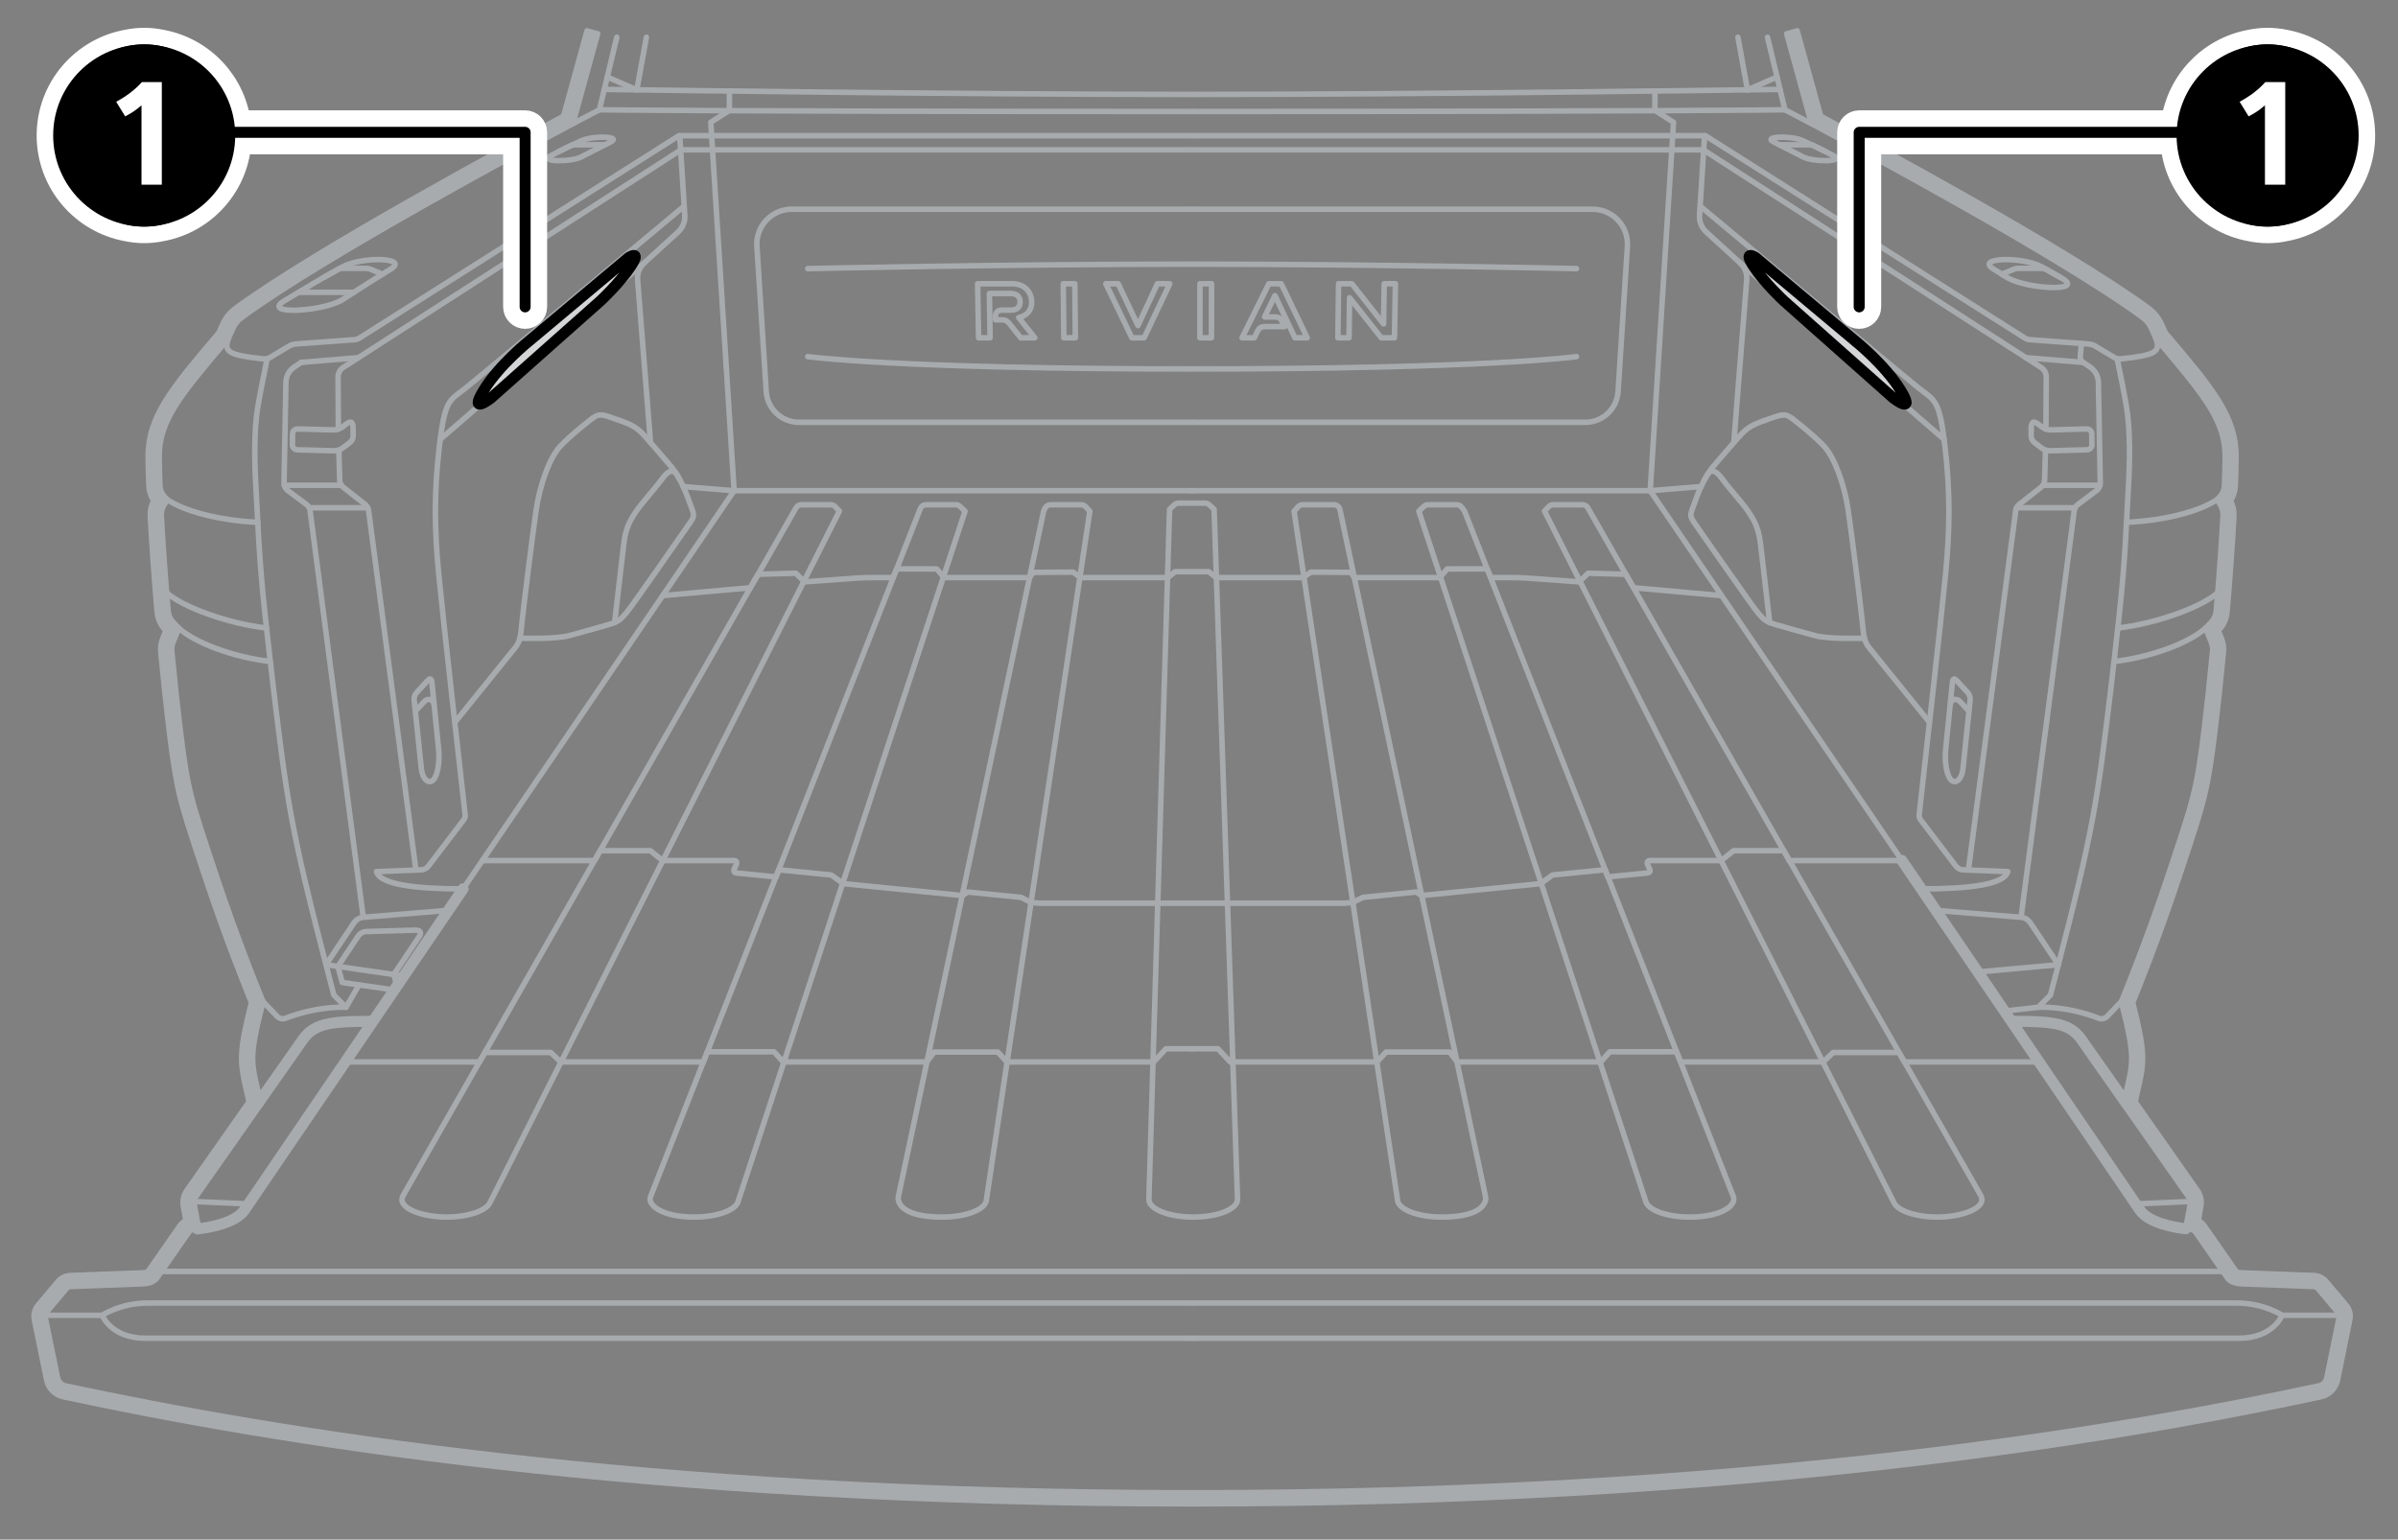 <?xml version="1.0" encoding="UTF-8"?><svg xmlns="http://www.w3.org/2000/svg" width="218" height="140.006" viewBox="0 0 218 140.006"><rect x="0" y="0" width="218" height="140.006" fill="#808080" stroke="none"/><g id="uuid-cf9666b4-f534-4671-8d16-fb2b4f3b9126"><path d="m42.098,80.832c-3.899.004-7.532-.311-7.871-1.57l4.068-.162c.257-.01.496-.135.652-.339l3.212-4.213c.1-.131.146-.296.127-.46-.25-2.212-2.043-18.13-2.401-21.878-.385-4.03-.444-7.348.059-11.644.504-4.296.919-4.118,2.341-5.244s19.822-16.505,19.822-16.505" style="fill:none; stroke:#a7abae; stroke-linecap:round; stroke-linejoin:round; stroke-width:.5px;"/><path d="m174.658,80.832c3.899.004,7.532-.311,7.871-1.57l-4.068-.162c-.257-.01-.496-.135-.652-.339l-3.212-4.213c-.1-.131-.146-.296-.127-.46.25-2.212,2.043-18.13,2.401-21.878.385-4.03.444-7.348-.059-11.644-.504-4.296-.919-4.118-2.341-5.244s-19.822-16.505-19.822-16.505" style="fill:none; stroke:#a7abae; stroke-linecap:round; stroke-linejoin:round; stroke-width:.5px;"/><polyline points="108.378 95.373 105.996 95.373 104.87 96.573 91.537 96.573 90.717 95.672 84.924 95.672 84.248 96.573 71.201 96.573 70.372 95.648 64.304 95.648 63.938 96.573 50.974 96.573 50.066 95.71 44.097 95.71 43.587 96.573 31.386 96.573" style="fill:none; stroke:#a7abae; stroke-linecap:round; stroke-linejoin:round; stroke-width:.5px;"/><g id="uuid-d5dca2eb-151f-4738-a228-e589e08a1142"><path d="m33.73,92.629c-2.425,0-4.029.061-5.151.642-.504.261-.901.62-1.237,1.096l-4.037,5.754" style="fill:none; stroke:#a7abae; stroke-linecap:round; stroke-linejoin:round; stroke-width:.5px;"/><path d="m33.73,92.879c-2.445,0-3.98.067-5.036.614-.465.241-.833.572-1.147,1.017l-4.037,5.754" style="fill:none; stroke:#a7abae; stroke-linecap:round; stroke-linejoin:round; stroke-width:.5px;"/></g><path d="m33.73,93.129c-3.526,0-5.007.148-5.978,1.525l-4.037,5.754" style="fill:none; stroke:#a7abae; stroke-linecap:round; stroke-linejoin:round; stroke-width:.5px;"/><path d="m20.764,30.783c-.432,1.215,0,1.514,3.194,1.855.206.022.415-.024.593-.13l1.703-1.022c.198-.119.421-.189.651-.206l5.331-.392c.157-.012.309-.062.442-.146l29.04-18.403h46.661" style="fill:none; stroke:#a7abae; stroke-linecap:round; stroke-linejoin:round; stroke-width:.5px;"/><path d="m24.287,32.616c-.284,1.375-.65,3.194-.848,4.384-.356,2.133-.316,5.017-.158,7.585s.237,6.084.83,11.457c.593,5.373.988,8.691,1.501,12.602.514,3.911,1.106,7.19,2.133,11.536.59,2.496,1.349,5.469,1.889,7.547l.718,2.764,1.106,1.106c-2.484-.06-4.605.651-5.487.999-.27.107-.579.039-.779-.172l-1.279-1.341" style="fill:none; stroke:#a7abae; stroke-linecap:round; stroke-linejoin:round; stroke-width:.5px;"/><path d="m29.634,87.728s2.257-3.379,2.506-3.751.551-.534.888-.562,7.714-.627,7.714-.627" style="fill:none; stroke:#a7abae; stroke-linecap:round; stroke-linejoin:round; stroke-width:.5px;"/><path d="m61.794,12.339l.46,7.24c.037.575-.19,1.135-.615,1.523l-3.062,2.794c-.433.395-.659.968-.613,1.552l1.172,14.778" style="fill:none; stroke:#a7abae; stroke-linecap:round; stroke-linejoin:round; stroke-width:.5px;"/><path d="m53.848,38.048c.682-.525,1.007-.326,2.37.148s1.778.741,2.548,1.63,1.659,1.896,2.252,2.607,1.156,1.807,1.63,3.141.593,1.244-.059,2.163-5.185,7.467-5.63,7.97-.622.8-1.541,1.067-2.888.822-3.704,1.037c-.563.148-1.837.237-2.518.237h-1.939" style="fill:none; stroke:#a7abae; stroke-linecap:round; stroke-linejoin:round; stroke-width:.5px;"/><path d="m41.346,65.692s4.947-6.133,5.48-6.785.504-1.215.681-2.815.919-7.585,1.244-9.778,1.215-4.741,2.222-5.778,2.192-1.964,2.874-2.489" style="fill:none; stroke:#a7abae; stroke-linecap:round; stroke-linejoin:round; stroke-width:.5px;"/><polyline points="62.111 44.247 66.737 44.625 108.408 44.625" style="fill:none; stroke:#a7abae; stroke-linecap:round; stroke-linejoin:round; stroke-width:.5px;"/><path d="m60.335,54.154l7.868-.705.714-1.227,3.432-.093.794.783,4.802-.346c.38-.027.761-.041,1.142-.041h2.102l.332-.796,3.63.009.678.787h7.769l.332-.475,3.622-.021.7.497h7.908l.664-.537h1.536" style="fill:none; stroke:#a7abae; stroke-linecap:round; stroke-linejoin:round; stroke-width:.5px;"/><path d="m43.848,78.261h10.208l.504-.903h4.553l1.142.903h6.51c.072,0,.139.036.178.097s.045.137.016.202l-.233.521c-.028.062-.024.134.01.193s.095.098.163.105l3.658.366.238-.654,4.781.478,1.086.786,10.803,1.08.515-.315,4.842.484.912.458.737.074h13.908" style="fill:none; stroke:#a7abae; stroke-linecap:round; stroke-linejoin:round; stroke-width:.5px;"/><path d="m108.378,38.403h-35.74c-1.575,0-2.88-1.223-2.98-2.795l-.848-13.207c-.056-.875.252-1.734.852-2.373s1.437-1.002,2.314-1.002h36.403" style="fill:none; stroke:#a7abae; stroke-linecap:round; stroke-linejoin:round; stroke-width:.5px;"/><path d="m31.171,40.725c-.239.179-.529.272-.828.264l-3.32-.085c-.245-.006-.44-.208-.437-.453l.01-.999c.001-.12.051-.235.137-.318s.203-.129.323-.126l3.243.083c.298.008.589-.085.828-.264l.366-.275c.463-.348.616-.161.612.542-.004.662.082.867-.427,1.249l-.509.382Z" style="fill:none; stroke:#a7abae; stroke-linecap:round; stroke-linejoin:round; stroke-width:.5px;"/><path d="m185.584,40.725c.239.179.529.272.828.264l3.32-.085c.245-.006.44-.208.437-.453l-.01-.999c-.001-.12-.051-.235-.137-.318s-.203-.129-.323-.126l-3.243.083c-.298.008-.589-.085-.828-.264l-.366-.275c-.463-.348-.616-.161-.612.542.004.662-.082.867.427,1.249l.509.382Z" style="fill:none; stroke:#a7abae; stroke-linecap:round; stroke-linejoin:round; stroke-width:.5px;"/><path d="m30.761,39.021l-.029-4.732c-.002-.349.172-.676.464-.869l30.704-19.792h46.478" style="fill:none; stroke:#a7abae; stroke-linecap:round; stroke-linejoin:round; stroke-width:.5px;"/><path d="m23.434,47.499c-3.587-.165-6.783-1.055-8.233-2.076" style="fill:none; stroke:#a7abae; stroke-linecap:round; stroke-linejoin:round; stroke-width:.5px;"/><path d="m16.256,57.121c1.412,1.29,4.821,2.626,8.316,3.035" style="fill:none; stroke:#a7abae; stroke-linecap:round; stroke-linejoin:round; stroke-width:.5px;"/><line x1="29.634" y1="87.728" x2="36.71" y2="88.75" style="fill:none; stroke:#a7abae; stroke-linecap:round; stroke-linejoin:round; stroke-width:.5px;"/><path d="m36.082,89.672l-.278-1.053,2.278-3.41c.301-.451.129-.644-.438-.623-.356.014-3.197.094-4.341.126-.297.008-.573.161-.738.408l-1.846,2.764.394,1.459,4.727.683" style="fill:none; stroke:#a7abae; stroke-linecap:round; stroke-linejoin:round; stroke-width:.5px;"/><line x1="31.458" y1="91.598" x2="32.632" y2="89.563" style="fill:none; stroke:#a7abae; stroke-linecap:round; stroke-linejoin:round; stroke-width:.5px;"/><line x1="14.682" y1="115.62" x2="108.285" y2="115.62" style="fill:none; stroke:#a7abae; stroke-linecap:round; stroke-linejoin:round; stroke-width:.5px;"/><line x1="17.648" y1="109.264" x2="22.605" y2="109.477" style="fill:none; stroke:#a7abae; stroke-linecap:round; stroke-linejoin:round; stroke-width:.5px;"/><path d="m56.071,3.389l-1.578,6.593s10.608.157,53.885.157" style="fill:none; stroke:#a7abae; stroke-linecap:round; stroke-linejoin:round; stroke-width:.5px;"/><path d="m108.378,8.588c-21.423,0-50.704-.418-53.441-.458" style="fill:none; stroke:#a7abae; stroke-linecap:round; stroke-linejoin:round; stroke-width:.5px;"/><line x1="57.895" y1="8.172" x2="58.762" y2="3.389" style="fill:none; stroke:#a7abae; stroke-linecap:round; stroke-linejoin:round; stroke-width:.5px;"/><line x1="57.895" y1="8.172" x2="55.205" y2="7.006" style="fill:none; stroke:#a7abae; stroke-linecap:round; stroke-linejoin:round; stroke-width:.5px;"/><line x1="52.08" y1="11.243" x2="54.493" y2="9.982" style="fill:none; stroke:#a7abae; stroke-linecap:round; stroke-linejoin:round; stroke-width:.5px;"/><path d="m108.377,121.698H13.244c-3.161,0-3.95-2.09-3.95-2.09,0,0,1.626-1.112,4.123-1.112h94.961" style="fill:none; stroke:#a7abae; stroke-linecap:round; stroke-linejoin:round; stroke-width:.5px;"/><line x1="4.107" y1="119.608" x2="9.294" y2="119.608" style="fill:none; stroke:#a7abae; stroke-linecap:round; stroke-linejoin:round; stroke-width:.5px;"/><polyline points="42.098 80.832 66.737 44.625 64.616 11.122 66.31 10.04 66.31 8.51" style="fill:none; stroke:#a7abae; stroke-linecap:round; stroke-linejoin:round; stroke-width:.5px;"/><path d="m17.947,111.755c1.123-.127,3.469-.531,4.282-1.726l19.869-29.196" style="fill:none; stroke:#a7abae; stroke-linecap:round; stroke-linejoin:round;"/><path d="m172.896,78.244l21.63,31.785c.785,1.154,3.002,1.57,4.164,1.712" style="fill:none; stroke:#a7abae; stroke-linecap:round; stroke-linejoin:round;"/><polyline points="150.446 8.51 150.446 10.04 152.139 11.122 150.019 44.625 172.896 78.244" style="fill:none; stroke:#a7abae; stroke-linecap:round; stroke-linejoin:round; stroke-width:.5px;"/><g id="uuid-81a11b56-6ea5-434b-9d6a-ecba4c56795d"><path d="m53.368,2.8l-2.138,7.765c-4.808,2.584-22.264,11.978-29.703,17.391-.913.664-1.148,1.209-1.505,2.031-.036.083-.074.169-.113.26-4.275,5.037-6.48,7.621-6.438,11.368.009.792.031,1.646.064,2.545.018.494.172.97.44,1.377-.231.433-.338.919-.311,1.409.151,2.772.374,5.798.623,8.709.052.613.313,1.19.741,1.634l.056.059-.282.693c-.164.404-.226.836-.185,1.266.261,2.733.529,5.204.757,7.052.691,5.607.957,6.417,2.931,12.368.087.263.178.537.272.822,1.905,5.749,3.784,10.399,4.284,11.614-1.168,4.657-1.057,5.398-.434,8.085.067.29.14.602.216.947l-5.66,8.067c-.147.209-.249.444-.302.689s-.058.501-.012.752l.237,1.283c-.015.008-.029.016-.043.024-.208.12-.39.286-.534.49l-2.855,4.099c-.008.012-.017.025-.025.037-.003,0-.007.002-.015.007-.037.024-.16.092-.427.105-.395.019-1.749.067-3.156.117-1.47.052-2.996.106-3.478.13-.215.011-.424.066-.612.159s-.359.226-.498.391l-1.806,2.148c-.152.181-.259.392-.316.615s-.064.459-.017.691l1.119,5.493c.078.381.264.721.526.985s.6.455.98.536c18.624,3.983,52.452,9.74,102.624,9.74,50.173,0,84-5.757,102.624-9.74.38-.081.718-.272.98-.536s.449-.604.526-.985l1.119-5.493c.047-.232.04-.468-.017-.691s-.164-.434-.316-.615l-1.806-2.148c-.139-.165-.309-.297-.498-.391s-.397-.149-.612-.159c-.482-.024-2.007-.078-3.478-.13-1.406-.05-2.76-.098-3.156-.117-.267-.013-.39-.081-.427-.105-.008-.005-.012-.007-.015-.007-.008-.012-.016-.025-.025-.037,0,0-2.853-4.099-2.856-4.102-.142-.202-.324-.367-.532-.488-.014-.008-.028-.016-.043-.024l.237-1.283c.047-.252.042-.507-.012-.752s-.155-.48-.302-.689l-5.66-8.067c.077-.345.149-.657.216-.947.623-2.686.734-3.428-.434-8.085.5-1.215,2.379-5.865,4.284-11.614.094-.285.185-.558.272-.822,1.974-5.951,2.24-6.761,2.931-12.368.228-1.848.495-4.319.757-7.052.041-.428-.021-.864-.185-1.266l-.282-.693.056-.059c.428-.444.688-1.02.741-1.634.249-2.912.473-5.937.623-8.709.027-.489-.081-.976-.311-1.409.268-.407.422-.883.44-1.377.033-.899.055-1.753.064-2.545.043-3.748-2.163-6.331-6.438-11.368-.04-.091-.077-.177-.113-.26-.357-.822-.592-1.367-1.505-2.031-7.439-5.413-24.895-14.807-29.703-17.391l-2.138-7.765" style="fill:none; stroke:#a7abae; stroke-linecap:round; stroke-linejoin:round; stroke-width:.5px;"/><path d="m53.609,2.866l-2.167,7.868c-4.677,2.513-22.298,11.987-29.769,17.423-.857.624-1.071,1.118-1.423,1.928-.04.093-.083.191-.129.295-4.313,5.082-6.443,7.59-6.402,11.232.009.789.031,1.641.064,2.538.018.499.189.977.486,1.372l-.022.037c-.246.416-.361.891-.335,1.372.15,2.769.374,5.792.623,8.702.048.556.284,1.079.672,1.482l.169.176-.343.844c-.149.366-.205.757-.167,1.148.261,2.731.528,5.2.756,7.045.689,5.586.95,6.379,2.92,12.32.087.263.178.537.272.822,1.946,5.872,3.864,10.593,4.309,11.673-1.183,4.702-1.068,5.395-.453,8.047.074.319.155.667.241,1.057l-5.723,8.157c-.128.182-.216.386-.262.599s-.051.435-.01.654l.273,1.473c-.069.027-.135.059-.199.096-.177.102-.332.243-.454.417l-2.855,4.099c-.017.024-.032.049-.046.075-.005.001-.022.01-.064.036-.076.049-.241.129-.55.145-.397.019-1.754.068-3.159.118-1.472.052-2.995.106-3.474.13-.181.009-.355.055-.514.134s-.301.189-.417.328l-1.806,2.148c-.128.152-.217.328-.265.516s-.054.385-.014.579l1.119,5.493c.068.332.231.628.459.859s.523.397.855.468c18.61,3.98,52.419,9.735,102.572,9.735,50.152,0,83.962-5.754,102.572-9.735.331-.071.626-.237.855-.468s.391-.527.459-.859l1.119-5.493c.04-.194.034-.392-.014-.579s-.137-.364-.265-.516l-1.806-2.148c-.116-.138-.259-.249-.417-.328s-.333-.125-.514-.134c-.479-.023-2.003-.078-3.474-.13-1.405-.05-2.762-.098-3.159-.118-.309-.015-.474-.095-.55-.145-.041-.027-.058-.035-.064-.036-.014-.026-.029-.051-.046-.075,0,0-2.853-4.099-2.855-4.101-.12-.172-.276-.312-.453-.415-.064-.037-.13-.069-.199-.095l.273-1.473c.04-.219.036-.441-.01-.654s-.135-.417-.262-.599l-5.723-8.157c.086-.39.166-.737.241-1.057.615-2.653.73-3.346-.453-8.047.445-1.08,2.363-5.802,4.309-11.673.094-.285.185-.558.272-.822,1.971-5.941,2.232-6.734,2.92-12.32.227-1.845.495-4.314.756-7.045.037-.389-.019-.784-.167-1.148l-.343-.844.169-.176c.388-.403.624-.925.672-1.482.249-2.91.472-5.933.623-8.702.026-.479-.09-.957-.335-1.372l-.022-.037c.296-.395.467-.873.486-1.372.033-.898.055-1.749.064-2.538.041-3.641-2.089-6.149-6.402-11.232-.046-.104-.088-.201-.129-.295-.352-.811-.566-1.305-1.423-1.928-7.471-5.436-25.092-14.91-29.769-17.423l-2.167-7.868" style="fill:none; stroke:#a7abae; stroke-linecap:round; stroke-linejoin:round; stroke-width:.5px;"/><path d="m53.85,2.933l-2.195,7.971s-.009.005-.014.007c-4.559,2.449-22.323,11.993-29.821,17.448-.802.583-.993,1.026-1.34,1.826-.045.103-.092.212-.144.329-4.351,5.128-6.406,7.56-6.366,11.094.009.787.031,1.636.064,2.532.019.503.21.983.539,1.359l-.111.187c-.221.373-.324.799-.301,1.231.15,2.765.373,5.786.622,8.694.043.499.255.968.603,1.329l.282.293-.404.994c-.133.328-.184.679-.15,1.03.261,2.729.528,5.196.755,7.038.686,5.565.942,6.341,2.91,12.272.087.263.178.537.272.822,1.994,6.018,3.958,10.824,4.334,11.733-1.197,4.747-1.079,5.391-.472,8.01.081.348.17.731.265,1.167l-5.786,8.247c-.108.154-.183.328-.223.508s-.043.369-.009.555l.314,1.695c-.128.025-.25.071-.361.136-.146.084-.274.2-.374.343,0,0-2.855,4.099-2.889,4.156,0,0,0,.028-.145.121-.115.074-.323.167-.673.184-.4.02-1.759.068-3.162.118-1.473.052-2.994.106-3.471.13-.146.007-.287.045-.415.108s-.243.153-.337.265l-1.806,2.148c-.103.123-.175.265-.214.416s-.043.311-.011.468l1.119,5.493c.058.283.197.536.392.733s.447.338.729.399c18.595,3.977,52.387,9.729,102.52,9.729,50.132,0,83.925-5.752,102.52-9.729.283-.06.534-.202.729-.399s.334-.45.392-.733l1.119-5.493c.032-.157.027-.317-.011-.468s-.111-.294-.214-.416l-1.806-2.148c-.094-.112-.209-.201-.337-.265s-.269-.101-.415-.108c-.477-.023-1.998-.077-3.471-.13-1.403-.05-2.763-.098-3.162-.118-.351-.017-.559-.11-.673-.184-.144-.093-.145-.121-.179-.178,0,0-2.853-4.099-2.855-4.101-.099-.141-.227-.257-.373-.342-.111-.064-.233-.11-.36-.136l.314-1.695c.034-.186.031-.374-.009-.555s-.114-.354-.223-.508l-5.786-8.247c.095-.436.184-.819.265-1.167.607-2.618.726-3.262-.472-8.01.376-.909,2.34-5.715,4.334-11.733.094-.285.185-.558.272-.822,1.967-5.931,2.224-6.707,2.91-12.272.227-1.842.494-4.309.755-7.038.033-.349-.017-.704-.15-1.03l-.404-.994.282-.293c.348-.362.56-.83.603-1.329.249-2.908.472-5.929.622-8.694.023-.43-.081-.859-.301-1.231l-.111-.187c.33-.376.521-.856.539-1.359.033-.896.055-1.745.064-2.532.04-3.534-2.015-5.967-6.366-11.094-.052-.117-.099-.226-.144-.329-.347-.799-.539-1.242-1.34-1.826-7.497-5.455-25.262-14.999-29.821-17.448-.005-.002-.009-.005-.014-.007l-2.195-7.971" style="fill:none; stroke:#a7abae; stroke-linecap:round; stroke-linejoin:round; stroke-width:.5px;"/><path d="m54.091,2.999l-2.223,8.075c-.035.019-.071.038-.108.058-4.567,2.454-22.312,11.987-29.792,17.43-.746.543-.916.935-1.258,1.723-.053.122-.11.253-.136.337-4.407,5.193-6.392,7.551-6.353,10.985.009.784.031,1.631.064,2.526.018.495.226.965.58,1.311l.022.021-.207.35c-.195.33-.287.707-.266,1.09.15,2.762.373,5.78.622,8.686.038.442.226.858.534,1.177l.394.41-.465,1.145c-.118.29-.163.601-.133.912.261,2.728.528,5.192.754,7.031.683,5.543.935,6.302,2.899,12.224.087.263.178.537.272.822,2.058,6.209,4.082,11.125,4.36,11.792-1.212,4.794-1.09,5.389-.491,7.973.087.377.184.795.289,1.277l-5.849,8.337c-.089.127-.151.269-.183.418s-.035.304-.007.456l.362,1.957c-.055.006-.105.011-.151.015-.135.012-.264.054-.379.121s-.215.158-.294.27c0,0-2.855,4.099-2.872,4.128,0,0-.042.094-.232.217-.153.099-.404.205-.797.224-.402.02-1.764.068-3.166.118-1.474.052-2.993.106-3.468.13-.111.005-.218.034-.316.082s-.185.117-.257.202l-1.806,2.148c-.078.093-.133.202-.163.317s-.033.237-.009.356l1.119,5.493c.048.235.163.444.324.607s.37.28.604.33c18.58,3.974,52.355,9.724,102.467,9.724,50.112,0,83.887-5.75,102.467-9.724.234-.05.442-.167.604-.33s.277-.372.324-.607l1.119-5.493c.024-.119.021-.241-.009-.356s-.084-.224-.163-.317l-1.806-2.148c-.072-.085-.159-.153-.257-.202s-.205-.077-.316-.082c-.475-.023-1.993-.077-3.468-.13-1.402-.05-2.764-.098-3.166-.118-.392-.019-.643-.125-.797-.224-.19-.122-.232-.217-.249-.245,0,0-2.853-4.099-2.854-4.1-.078-.111-.179-.203-.294-.269s-.244-.108-.379-.12c-.046-.004-.096-.009-.15-.014l.362-1.957c.028-.153.025-.308-.007-.456s-.094-.291-.183-.418l-5.849-8.337c.104-.482.201-.901.289-1.277.599-2.584.722-3.178-.491-7.973.278-.668,2.302-5.583,4.36-11.792.094-.285.185-.558.272-.822,1.964-5.921,2.215-6.68,2.899-12.224.227-1.84.494-4.304.754-7.031.03-.309-.015-.623-.133-.912l-.465-1.145.394-.41c.308-.32.496-.735.534-1.177.249-2.906.471-5.924.622-8.686.021-.381-.071-.761-.266-1.09l-.207-.35.022-.021c.354-.347.561-.816.58-1.311.033-.894.055-1.742.064-2.526.039-3.433-1.946-5.791-6.315-10.925-.064-.144-.121-.275-.174-.396-.342-.788-.512-1.18-1.258-1.723-7.48-5.443-25.225-14.977-29.792-17.43-.037-.02-.073-.039-.108-.058l-2.223-8.075" style="fill:none; stroke:#a7abae; stroke-linecap:round; stroke-linejoin:round; stroke-width:.5px;"/></g><path d="m54.332,3.065l-2.252,8.178c-4.227,2.272-22.387,12.007-29.965,17.521-.799.581-.872.946-1.351,2.019-4.43,5.221-6.331,7.501-6.293,10.82.009.782.031,1.627.064,2.519.016.431.197.84.505,1.142l.162.158-.307.519c-.17.287-.25.615-.232.949.15,2.759.372,5.774.621,8.678.033.385.197.747.465,1.025l.507.527-.526,1.295c-.103.253-.142.523-.116.794.261,2.726.527,5.188.754,7.025.711,5.768.948,6.321,3.16,12.997s4.385,11.852,4.385,11.852c-1.422,5.61-1.027,5.452-.198,9.323l-5.912,8.426c-.14.199-.193.446-.149.685l.411,2.221c-.165.02-.308.035-.423.046-.197.018-.377.122-.49.284l-2.855,4.099s-.272.529-1.238.576c-.83.041-5.712.202-6.633.247-.152.007-.295.078-.393.195l-1.806,2.148c-.108.128-.151.299-.118.463l1.119,5.493c.076.372.365.663.736.743,18.566,3.971,52.323,9.718,102.415,9.718,50.092,0,83.849-5.747,102.415-9.718.371-.079.66-.371.736-.743l1.119-5.493c.033-.164-.01-.335-.118-.463l-1.806-2.148c-.098-.117-.241-.188-.393-.195-.922-.045-5.804-.207-6.633-.247-.967-.047-1.238-.576-1.238-.576l-2.853-4.099c-.114-.162-.294-.266-.491-.284-.115-.01-.258-.025-.423-.045l.411-2.221c.044-.239-.009-.486-.149-.685l-5.912-8.426c.83-3.872,1.225-3.714-.198-9.323,0,0,2.173-5.175,4.385-11.852s2.449-7.23,3.16-12.997c.226-1.837.493-4.298.754-7.025.026-.27-.014-.543-.116-.794l-.526-1.295.507-.527c.268-.279.432-.64.465-1.025.249-2.904.471-5.92.621-8.678.018-.332-.062-.663-.232-.949l-.307-.519.162-.158c.308-.302.489-.711.505-1.142.033-.893.055-1.738.064-2.519.038-3.319-1.863-5.599-6.293-10.82-.479-1.074-.552-1.438-1.351-2.019-7.578-5.514-25.738-15.249-29.965-17.521l-2.252-8.178" style="fill:none; stroke:#a7abae; stroke-linecap:round; stroke-linejoin:round; stroke-width:.5px;"/><g id="uuid-1bb3d7cc-737f-4fe5-a7d7-0271da207b50"><path d="m193.45,100.121s-4.037-5.754-4.038-5.755c-.334-.475-.732-.834-1.236-1.095-1.121-.582-2.726-.642-5.151-.642" style="fill:none; stroke:#a7abae; stroke-linecap:round; stroke-linejoin:round; stroke-width:.5px;"/><path d="m193.245,100.264s-4.037-5.754-4.037-5.754c-.313-.445-.682-.776-1.147-1.017-1.056-.548-2.591-.614-5.036-.614" style="fill:none; stroke:#a7abae; stroke-linecap:round; stroke-linejoin:round; stroke-width:.5px;"/></g><path d="m193.04,100.408l-4.037-5.754c-.97-1.377-2.452-1.525-5.978-1.525" style="fill:none; stroke:#a7abae; stroke-linecap:round; stroke-linejoin:round; stroke-width:.5px;"/><path d="m195.991,30.783c.432,1.215,0,1.514-3.194,1.855-.206.022-.415-.024-.593-.13l-1.703-1.022c-.198-.119-.421-.189-.651-.206l-5.331-.392c-.157-.012-.309-.062-.442-.146l-29.04-18.403h-46.661" style="fill:none; stroke:#a7abae; stroke-linecap:round; stroke-linejoin:round; stroke-width:.5px;"/><path d="m192.469,32.616c.284,1.375.65,3.194.848,4.384.356,2.133.316,5.017.158,7.585s-.237,6.084-.83,11.457c-.593,5.373-.988,8.691-1.501,12.602-.514,3.911-1.106,7.19-2.133,11.536-.59,2.496-1.349,5.469-1.889,7.547l-.718,2.764-1.106,1.106c2.484-.06,4.605.651,5.487.999.27.107.579.039.779-.172l1.279-1.341" style="fill:none; stroke:#a7abae; stroke-linecap:round; stroke-linejoin:round; stroke-width:.5px;"/><path d="m187.122,87.728s-2.257-3.379-2.506-3.751-.551-.534-.888-.562-7.714-.627-7.714-.627" style="fill:none; stroke:#a7abae; stroke-linecap:round; stroke-linejoin:round; stroke-width:.5px;"/><path d="m154.962,12.339l-.46,7.24c-.037.575.19,1.135.615,1.523l3.062,2.794c.433.395.659.968.613,1.552l-1.172,14.778" style="fill:none; stroke:#a7abae; stroke-linecap:round; stroke-linejoin:round; stroke-width:.5px;"/><path d="m162.907,38.048c-.682-.525-1.007-.326-2.37.148s-1.778.741-2.548,1.63-1.659,1.896-2.252,2.607-1.156,1.807-1.63,3.141-.593,1.244.059,2.163,5.185,7.467,5.63,7.97.622.8,1.541,1.067,2.888.822,3.704,1.037c.563.148,1.837.237,2.518.237h1.939" style="fill:none; stroke:#a7abae; stroke-linecap:round; stroke-linejoin:round; stroke-width:.5px;"/><path d="m175.41,65.692s-4.947-6.133-5.48-6.785-.504-1.215-.681-2.815-.919-7.585-1.244-9.778c-.326-2.193-1.215-4.741-2.222-5.778s-2.192-1.964-2.874-2.489" style="fill:none; stroke:#a7abae; stroke-linecap:round; stroke-linejoin:round; stroke-width:.5px;"/><polyline points="154.645 44.247 150.019 44.625 108.348 44.625" style="fill:none; stroke:#a7abae; stroke-linecap:round; stroke-linejoin:round; stroke-width:.5px;"/><path d="m108.378,38.403h35.74c1.575,0,2.88-1.223,2.98-2.795l.848-13.207c.056-.875-.252-1.734-.852-2.373s-1.437-1.002-2.314-1.002h-36.403" style="fill:none; stroke:#a7abae; stroke-linecap:round; stroke-linejoin:round; stroke-width:.5px;"/><path d="m73.433,32.429s7.866,1.123,34.944,1.123c27.078,0,34.944-1.123,34.944-1.123" style="fill:none; stroke:#a7abae; stroke-linecap:round; stroke-linejoin:round; stroke-width:.5px;"/><path d="m73.433,24.429s17.586-.406,34.944-.406c17.359,0,34.944.406,34.944.406" style="fill:none; stroke:#a7abae; stroke-linecap:round; stroke-linejoin:round; stroke-width:.5px;"/><path d="m183.753,83.262l4.812-36.814c.03-.231.153-.44.339-.579l1.684-1.256c.223-.166.352-.429.346-.707l-.172-9.139c-.011-.562-.296-1.083-.764-1.395l-.626-.417c-.177-.118-.276-.323-.258-.535l.104-1.187" style="fill:none; stroke:#a7abae; stroke-linecap:round; stroke-linejoin:round; stroke-width:.5px;"/><path d="m185.952,41l-.081,2.666c-.006.253-.125.491-.324.647l-1.977,1.551c-.177.139-.293.342-.322.566l-4.302,32.69" style="fill:none; stroke:#a7abae; stroke-linecap:round; stroke-linejoin:round; stroke-width:.5px;"/><path d="m15.141,53.89c1.427,1.304,5.554,2.81,9.088,3.223" style="fill:none; stroke:#a7abae; stroke-linecap:round; stroke-linejoin:round; stroke-width:.5px;"/><path d="m193.322,47.499c3.587-.165,6.783-1.055,8.233-2.076" style="fill:none; stroke:#a7abae; stroke-linecap:round; stroke-linejoin:round; stroke-width:.5px;"/><path d="m200.5,57.121c-1.412,1.29-4.821,2.626-8.316,3.035" style="fill:none; stroke:#a7abae; stroke-linecap:round; stroke-linejoin:round; stroke-width:.5px;"/><path d="m201.615,53.89c-1.427,1.304-5.554,2.81-9.088,3.223" style="fill:none; stroke:#a7abae; stroke-linecap:round; stroke-linejoin:round; stroke-width:.5px;"/><line x1="187.122" y1="87.728" x2="179.803" y2="88.393" style="fill:none; stroke:#a7abae; stroke-linecap:round; stroke-linejoin:round; stroke-width:.5px;"/><line x1="185.297" y1="91.598" x2="182.22" y2="91.945" style="fill:none; stroke:#a7abae; stroke-linecap:round; stroke-linejoin:round; stroke-width:.5px;"/><line x1="202.072" y1="115.62" x2="108.469" y2="115.62" style="fill:none; stroke:#a7abae; stroke-linecap:round; stroke-linejoin:round; stroke-width:.5px;"/><line x1="199.108" y1="109.264" x2="194.151" y2="109.477" style="fill:none; stroke:#a7abae; stroke-linecap:round; stroke-linejoin:round; stroke-width:.5px;"/><path d="m160.684,3.389l1.578,6.593s-10.608.157-53.885.157" style="fill:none; stroke:#a7abae; stroke-linecap:round; stroke-linejoin:round; stroke-width:.5px;"/><path d="m108.378,8.588c21.423,0,50.704-.418,53.441-.458" style="fill:none; stroke:#a7abae; stroke-linecap:round; stroke-linejoin:round; stroke-width:.5px;"/><line x1="158.861" y1="8.172" x2="157.994" y2="3.389" style="fill:none; stroke:#a7abae; stroke-linecap:round; stroke-linejoin:round; stroke-width:.5px;"/><line x1="158.861" y1="8.172" x2="161.55" y2="7.006" style="fill:none; stroke:#a7abae; stroke-linecap:round; stroke-linejoin:round; stroke-width:.5px;"/><line x1="164.675" y1="11.243" x2="162.263" y2="9.982" style="fill:none; stroke:#a7abae; stroke-linecap:round; stroke-linejoin:round; stroke-width:.5px;"/><path d="m108.377,121.698h95.134c3.161,0,3.95-2.09,3.95-2.09,0,0-1.626-1.112-4.123-1.112h-94.961" style="fill:none; stroke:#a7abae; stroke-linecap:round; stroke-linejoin:round; stroke-width:.5px;"/><line x1="212.648" y1="119.608" x2="207.461" y2="119.608" style="fill:none; stroke:#a7abae; stroke-linecap:round; stroke-linejoin:round; stroke-width:.5px;"/><path d="m104.445,109.065l1.879-62.752.44-.409c.103-.096.238-.149.378-.149h2.413c.14,0,.276.053.378.149l.44.409,2.13,62.752c0,.89-1.804,1.611-4.03,1.611s-4.03-.721-4.03-1.611Z" style="fill:none; stroke:#a7abae; stroke-linecap:round; stroke-linejoin:round; stroke-width:.5px;"/><path d="m72.85,45.901c-.2,0-.384.107-.483.28l-35.714,62.527c-.642,1.136,1.706,1.967,3.931,1.967,1.992,0,3.646-.578,3.971-1.337l31.754-62.863-.389-.405c-.105-.109-.25-.171-.401-.171h-2.67Z" style="fill:none; stroke:#a7abae; stroke-linecap:round; stroke-linejoin:round; stroke-width:.5px;"/><path d="m87.731,46.487l-20.614,62.715c-.163.825-1.892,1.474-3.999,1.474-3.035,0-4.321-1.139-3.958-1.907l24.506-62.516c.083-.213.289-.353.518-.353h2.706c.142,0,.279.054.382.152l.46.434Z" style="fill:none; stroke:#a7abae; stroke-linecap:round; stroke-linejoin:round; stroke-width:.5px;"/><path d="m99.078,46.483l-9.399,62.583c0,.891-1.803,1.611-4.027,1.611-3.846,0-4.069-1.448-3.985-1.846l13.209-62.346.12-.261c.091-.197.288-.323.505-.323h2.793c.155,0,.302.064.407.178l.376.405Z" style="fill:none; stroke:#a7abae; stroke-linecap:round; stroke-linejoin:round; stroke-width:.5px;"/><polyline points="108.341 95.373 110.722 95.373 111.848 96.573 125.181 96.573 126.001 95.672 131.795 95.672 132.47 96.573 145.517 96.573 146.347 95.648 152.414 95.648 152.78 96.573 165.744 96.573 166.653 95.71 172.622 95.71 173.132 96.573 185.332 96.573" style="fill:none; stroke:#a7abae; stroke-linecap:round; stroke-linejoin:round; stroke-width:.5px;"/><path d="m156.383,54.154l-7.868-.705-.714-1.227-3.432-.093-.794.783-4.802-.346c-.38-.027-.761-.041-1.142-.041h-2.102s-.332-.796-.332-.796l-3.63.009-.678.787h-7.769s-.332-.475-.332-.475l-3.622-.021-.7.497h-7.908s-.664-.537-.664-.537h-1.536" style="fill:none; stroke:#a7abae; stroke-linecap:round; stroke-linejoin:round; stroke-width:.5px;"/><path d="m172.871,78.261h-10.208s-.504-.903-.504-.903h-4.553s-1.142.903-1.142.903h-6.51c-.072,0-.139.036-.178.097s-.045.137-.016.202l.233.521c.028.062.024.134-.01.193s-.095.098-.163.105l-3.658.366-.238-.654-4.781.478-1.086.786-10.803,1.08-.515-.315-4.842.484-.912.458-.737.074h-13.908" style="fill:none; stroke:#a7abae; stroke-linecap:round; stroke-linejoin:round; stroke-width:.5px;"/><path d="m143.868,45.901c.2,0,.384.107.483.28l35.714,62.527c.642,1.136-1.706,1.967-3.931,1.967-1.992,0-3.646-.578-3.971-1.337l-31.754-62.863.389-.405c.105-.109.25-.171.401-.171h2.67Z" style="fill:none; stroke:#a7abae; stroke-linecap:round; stroke-linejoin:round; stroke-width:.5px;"/><path d="m128.987,46.487l20.614,62.715c.163.825,1.892,1.474,3.999,1.474,3.035,0,4.321-1.139,3.958-1.907l-24.426-62.311-.259-.339c-.105-.138-.268-.218-.442-.218h-2.603c-.142,0-.279.054-.382.152l-.46.434Z" style="fill:none; stroke:#a7abae; stroke-linecap:round; stroke-linejoin:round; stroke-width:.5px;"/><path d="m117.641,46.483l9.399,62.583c0,.891,1.803,1.611,4.027,1.611,3.846,0,4.069-1.448,3.985-1.846l-13.24-62.489c-.054-.257-.281-.441-.544-.441h-2.844c-.155,0-.302.064-.407.178l-.376.405Z" style="fill:none; stroke:#a7abae; stroke-linecap:round; stroke-linejoin:round; stroke-width:.5px;"/><line x1="58.578" y1="23.895" x2="40.021" y2="39.953" style="fill:none; stroke:#a7abae; stroke-linecap:round; stroke-linejoin:round; stroke-width:.5px;"/><line x1="158.177" y1="23.895" x2="176.734" y2="39.953" style="fill:none; stroke:#a7abae; stroke-linecap:round; stroke-linejoin:round; stroke-width:.5px;"/><path d="m55.582,12.868c.858-.466-1.644-.563-2.726-.074s-1.7.8-2.785,1.363,1.793.607,2.756.119,2.756-1.407,2.756-1.407Z" style="fill:none; stroke:#a7abae; stroke-linecap:round; stroke-linejoin:round; stroke-width:.5px;"/><path d="m54.995,13.168h-2.777c-.114,0-.227.026-.329.077l-1.105.544" style="fill:none; stroke:#a7abae; stroke-linecap:round; stroke-linejoin:round; stroke-width:.5px;"/><path d="m161.174,12.868c-.858-.466,1.644-.563,2.726-.074s1.7.8,2.785,1.363-1.793.607-2.756.119-2.756-1.407-2.756-1.407Z" style="fill:none; stroke:#a7abae; stroke-linecap:round; stroke-linejoin:round; stroke-width:.5px;"/><path d="m161.761,13.168h2.777c.114,0,.227.026.329.077l1.105.544" style="fill:none; stroke:#a7abae; stroke-linecap:round; stroke-linejoin:round; stroke-width:.5px;"/><path d="m31.044,27.307c-1.916,1.067-7.35,1.329-5.175.04,2.311-1.37,3.136-1.919,5.275-3.081,1.778-.966,6.089-.847,4.384.198-1.748,1.071-4.484,2.844-4.484,2.844Z" style="fill:none; stroke:#a7abae; stroke-linecap:round; stroke-linejoin:round; stroke-width:.5px;"/><line x1="32.165" y1="26.585" x2="27.144" y2="26.585" style="fill:none; stroke:#a7abae; stroke-linecap:round; stroke-linejoin:round; stroke-width:.5px;"/><path d="m182.545,25.283c1.827,1.017,7.008,1.267,4.934.038l-1.868-1.055c-1.778-.966-6.089-.847-4.384.198l1.317.82Z" style="fill:none; stroke:#a7abae; stroke-linecap:round; stroke-linejoin:round; stroke-width:.5px;"/><path d="m181.987,24.935l1.108-.46c.111-.046.231-.07.351-.07h2.173c.158,0,.313.041.451.118l1.204.68" style="fill:none; stroke:#a7abae; stroke-linecap:round; stroke-linejoin:round; stroke-width:.5px;"/><path d="m34.769,24.935l-1.108-.46c-.111-.046-.231-.07-.351-.07h-2.173c-.158,0-.313.041-.451.118l-1.204.68" style="fill:none; stroke:#a7abae; stroke-linecap:round; stroke-linejoin:round; stroke-width:.5px;"/><path d="m93.789,27.443c-.011-.83-.583-1.64-1.79-1.64h-3.124l.086,4.913h1.048l-.066-4.026h1.915c.589,0,.874.289.88.753.007.471-.27.759-.858.759h-.814c-.368,0-.572.208-.566.577l.005.307h.583c.273,0,.477.091.648.308l1.054,1.322h1.286l-1.465-1.834c.768-.175,1.188-.681,1.178-1.439Z" style="fill:none; stroke:#a7abae; stroke-linecap:round; stroke-linejoin:round; stroke-width:.5px;"/><polygon points="97.712 25.803 96.659 25.803 96.71 30.716 97.758 30.716 97.712 25.803" style="fill:none; stroke:#a7abae; stroke-linecap:round; stroke-linejoin:round; stroke-width:.5px;"/><polygon points="106.342 25.803 105.219 25.803 103.451 29.611 101.653 25.803 100.53 25.803 102.897 30.716 104.014 30.716 106.342 25.803" style="fill:none; stroke:#a7abae; stroke-linecap:round; stroke-linejoin:round; stroke-width:.5px;"/><polygon points="110.142 25.803 109.089 25.803 109.083 30.716 110.132 30.716 110.142 25.803" style="fill:none; stroke:#a7abae; stroke-linecap:round; stroke-linejoin:round; stroke-width:.5px;"/><path d="m116.475,25.803h-1.123l-2.438,4.914h1.118l.304-.629c.127-.266.324-.385.618-.385h1.819l-.213-.462c-.131-.287-.347-.421-.669-.421h-.931l.945-1.939,1.817,3.836h1.118l-2.365-4.914Z" style="fill:none; stroke:#a7abae; stroke-linecap:round; stroke-linejoin:round; stroke-width:.5px;"/><polygon points="126.855 25.803 125.837 25.803 125.777 29.457 122.896 25.803 121.689 25.803 121.626 30.716 122.64 30.716 122.689 27.071 125.568 30.716 126.77 30.716 126.855 25.803" style="fill:none; stroke:#a7abae; stroke-linecap:round; stroke-linejoin:round; stroke-width:.5px;"/><path d="m177.498,62.005c.025-.249.148-.371.374-.124l1.01,1.101c.167.182.247.426.222.672-.136,1.293-.57,5.435-.651,6.244-.096.961-.654,1.423-1.057,1.057s-.634-1.596-.519-2.788c.094-.976.436-4.34.621-6.162Z" style="fill:none; stroke:#a7abae; stroke-linecap:round; stroke-linejoin:round; stroke-width:.5px;"/><path d="m178.997,64.669l-.775-.832c-.451-.473-.887-.127-.917.165" style="fill:none; stroke:#a7abae; stroke-linecap:round; stroke-linejoin:round; stroke-width:.5px;"/><path d="m39.258,62.005c-.025-.249-.148-.371-.374-.124l-1.01,1.101c-.167.182-.247.426-.222.672.136,1.293.57,5.435.651,6.244.096.961.654,1.423,1.057,1.057s.634-1.596.519-2.788c-.094-.976-.436-4.34-.621-6.162Z" style="fill:none; stroke:#a7abae; stroke-linecap:round; stroke-linejoin:round; stroke-width:.5px;"/><path d="m37.758,64.669l.775-.832c.451-.473.887-.127.917.165" style="fill:none; stroke:#a7abae; stroke-linecap:round; stroke-linejoin:round; stroke-width:.5px;"/><line x1="185.72" y1="44.13" x2="190.91" y2="44.13" style="fill:none; stroke:#a7abae; stroke-linecap:round; stroke-linejoin:round; stroke-width:.5px;"/><line x1="183.325" y1="46.174" x2="188.58" y2="46.174" style="fill:none; stroke:#a7abae; stroke-linecap:round; stroke-linejoin:round; stroke-width:.5px;"/><path d="m33.002,83.262l-4.812-36.814c-.03-.231-.153-.44-.339-.579l-1.684-1.256c-.223-.166-.352-.429-.346-.707l.172-9.139c.011-.562.296-1.083.764-1.395l.626-.417" style="fill:none; stroke:#a7abae; stroke-linecap:round; stroke-linejoin:round; stroke-width:.5px;"/><path d="m30.804,41l.081,2.666c.006.253.125.491.324.647l1.977,1.551c.177.139.293.342.322.566l4.302,32.69" style="fill:none; stroke:#a7abae; stroke-linecap:round; stroke-linejoin:round; stroke-width:.5px;"/><line x1="31.036" y1="44.13" x2="25.846" y2="44.13" style="fill:none; stroke:#a7abae; stroke-linecap:round; stroke-linejoin:round; stroke-width:.5px;"/><line x1="33.431" y1="46.174" x2="28.176" y2="46.174" style="fill:none; stroke:#a7abae; stroke-linecap:round; stroke-linejoin:round; stroke-width:.5px;"/><line x1="32.587" y1="32.525" x2="27.382" y2="32.955" style="fill:none; stroke:#a7abae; stroke-linecap:round; stroke-linejoin:round; stroke-width:.5px;"/><path d="m185.995,39.021l.029-4.732c.002-.349-.172-.676-.464-.869l-30.704-19.792h-46.478" style="fill:none; stroke:#a7abae; stroke-linecap:round; stroke-linejoin:round; stroke-width:.5px;"/><line x1="184.169" y1="32.525" x2="189.374" y2="32.955" style="fill:none; stroke:#a7abae; stroke-linecap:round; stroke-linejoin:round; stroke-width:.5px;"/><path d="m55.874,56.615s.666-5.653.818-7.019.455-2.074,1.062-2.984,1.589-1.921,2.453-3.085,1.232-.619,1.568.051" style="fill:none; stroke:#a7abae; stroke-linecap:round; stroke-linejoin:round; stroke-width:.5px;"/><path d="m160.881,56.615s-.666-5.653-.818-7.019-.455-2.074-1.062-2.984-1.589-1.921-2.453-3.085-1.232-.619-1.568.051" style="fill:none; stroke:#a7abae; stroke-linecap:round; stroke-linejoin:round; stroke-width:.5px;"/></g><g id="uuid-55a45c5c-d935-4714-a537-27d441894e0f"><path d="m162.17,27.361s-1.777-1.645-2.771-3.17.199-.776.199-.776l9.062,7.595s2.664,2.119,4.113,4.463-.626.747-.626.747l-9.977-8.859Z" style="fill:#d3d5d6; stroke:#000001; stroke-linecap:round; stroke-linejoin:round;"/><path d="m54.586,27.361s1.777-1.645,2.771-3.17-.199-.776-.199-.776l-9.062,7.595s-2.664,2.119-4.113,4.463.626.747.626.747l9.977-8.859Z" style="fill:#d3d5d6; stroke:#000001; stroke-linecap:round; stroke-linejoin:round;"/></g><g id="uuid-6e4aa8a2-b51d-4612-b4b5-ac4f1eced594"><path d="m214.422,12.321c0-4.064-2.931-7.436-6.793-8.135-.478-.101-.973-.157-1.482-.157s-1.004.055-1.482.157c-3.609.654-6.403,3.642-6.753,7.348h-28.895c-.276,0-.5.224-.5.5v15.872c0,.276.224.5.5.5s.5-.224.5-.5v-15.372h28.366c.101,3.967,2.989,7.236,6.783,7.923.478.101.973.157,1.482.157s1.004-.055,1.482-.157c3.862-.699,6.793-4.072,6.793-8.135Z" style="fill:none; stroke:#fff; stroke-linecap:round; stroke-linejoin:round; stroke-width:3px;"/><polyline points="205.713 12.034 169.017 12.034 169.017 27.905" style="fill:none; stroke:#000001; stroke-linecap:round; stroke-linejoin:round;"/><circle cx="206.147" cy="12.321" r="8.275" style="fill:#000001; stroke-width:0px;"/><path d="m206.147,4.029c-3.934,0-7.124,3.189-7.124,7.124v2.337c0,3.934,3.189,7.124,7.124,7.124s7.124-3.189,7.124-7.124v-2.337c0-3.934-3.189-7.124-7.124-7.124Z" style="fill:#000001; stroke-width:0px;"/><path d="m205.189,10.133c-.199.135-.455.284-.768.449l-.818-1.326c.477-.26.905-.535,1.287-.826.381-.29.732-.612,1.053-.968h1.807v9.334h-1.846v-7.215c-.277.233-.516.418-.715.552Z" style="fill:#fff; stroke-width:0px;"/><path d="m47.739,11.533h-26.396c-.35-3.706-3.144-6.694-6.754-7.348-.478-.101-.973-.156-1.481-.156s-1.003.055-1.481.156c-3.862.699-6.794,4.072-6.794,8.135s2.932,7.436,6.794,8.135c.478.101.973.156,1.481.156s1.003-.055,1.481-.156c3.794-.687,6.682-3.955,6.783-7.923h25.867v15.372c0,.276.224.5.5.5s.5-.224.5-.5v-15.872c0-.276-.224-.5-.5-.5Z" style="fill:none; stroke:#fff; stroke-linecap:round; stroke-linejoin:round; stroke-width:3px;"/><polyline points="13.043 12.034 47.739 12.034 47.739 27.905" style="fill:none; stroke:#000001; stroke-linecap:round; stroke-linejoin:round;"/><circle cx="13.108" cy="12.321" r="8.275" style="fill:#000001; stroke-width:0px;"/><path d="m13.108,4.029c-3.934,0-7.123,3.189-7.123,7.123v2.338c0,3.934,3.189,7.123,7.123,7.123s7.123-3.189,7.123-7.123v-2.338c0-3.934-3.189-7.123-7.123-7.123Z" style="fill:#000001; stroke-width:0px;"/><path d="m12.149,10.133c-.199.135-.455.284-.767.449l-.819-1.326c.477-.26.906-.535,1.287-.826.381-.29.732-.612,1.053-.968h1.808v9.334h-1.847v-7.215c-.277.233-.516.418-.715.552Z" style="fill:#fff; stroke-width:0px;"/></g></svg>